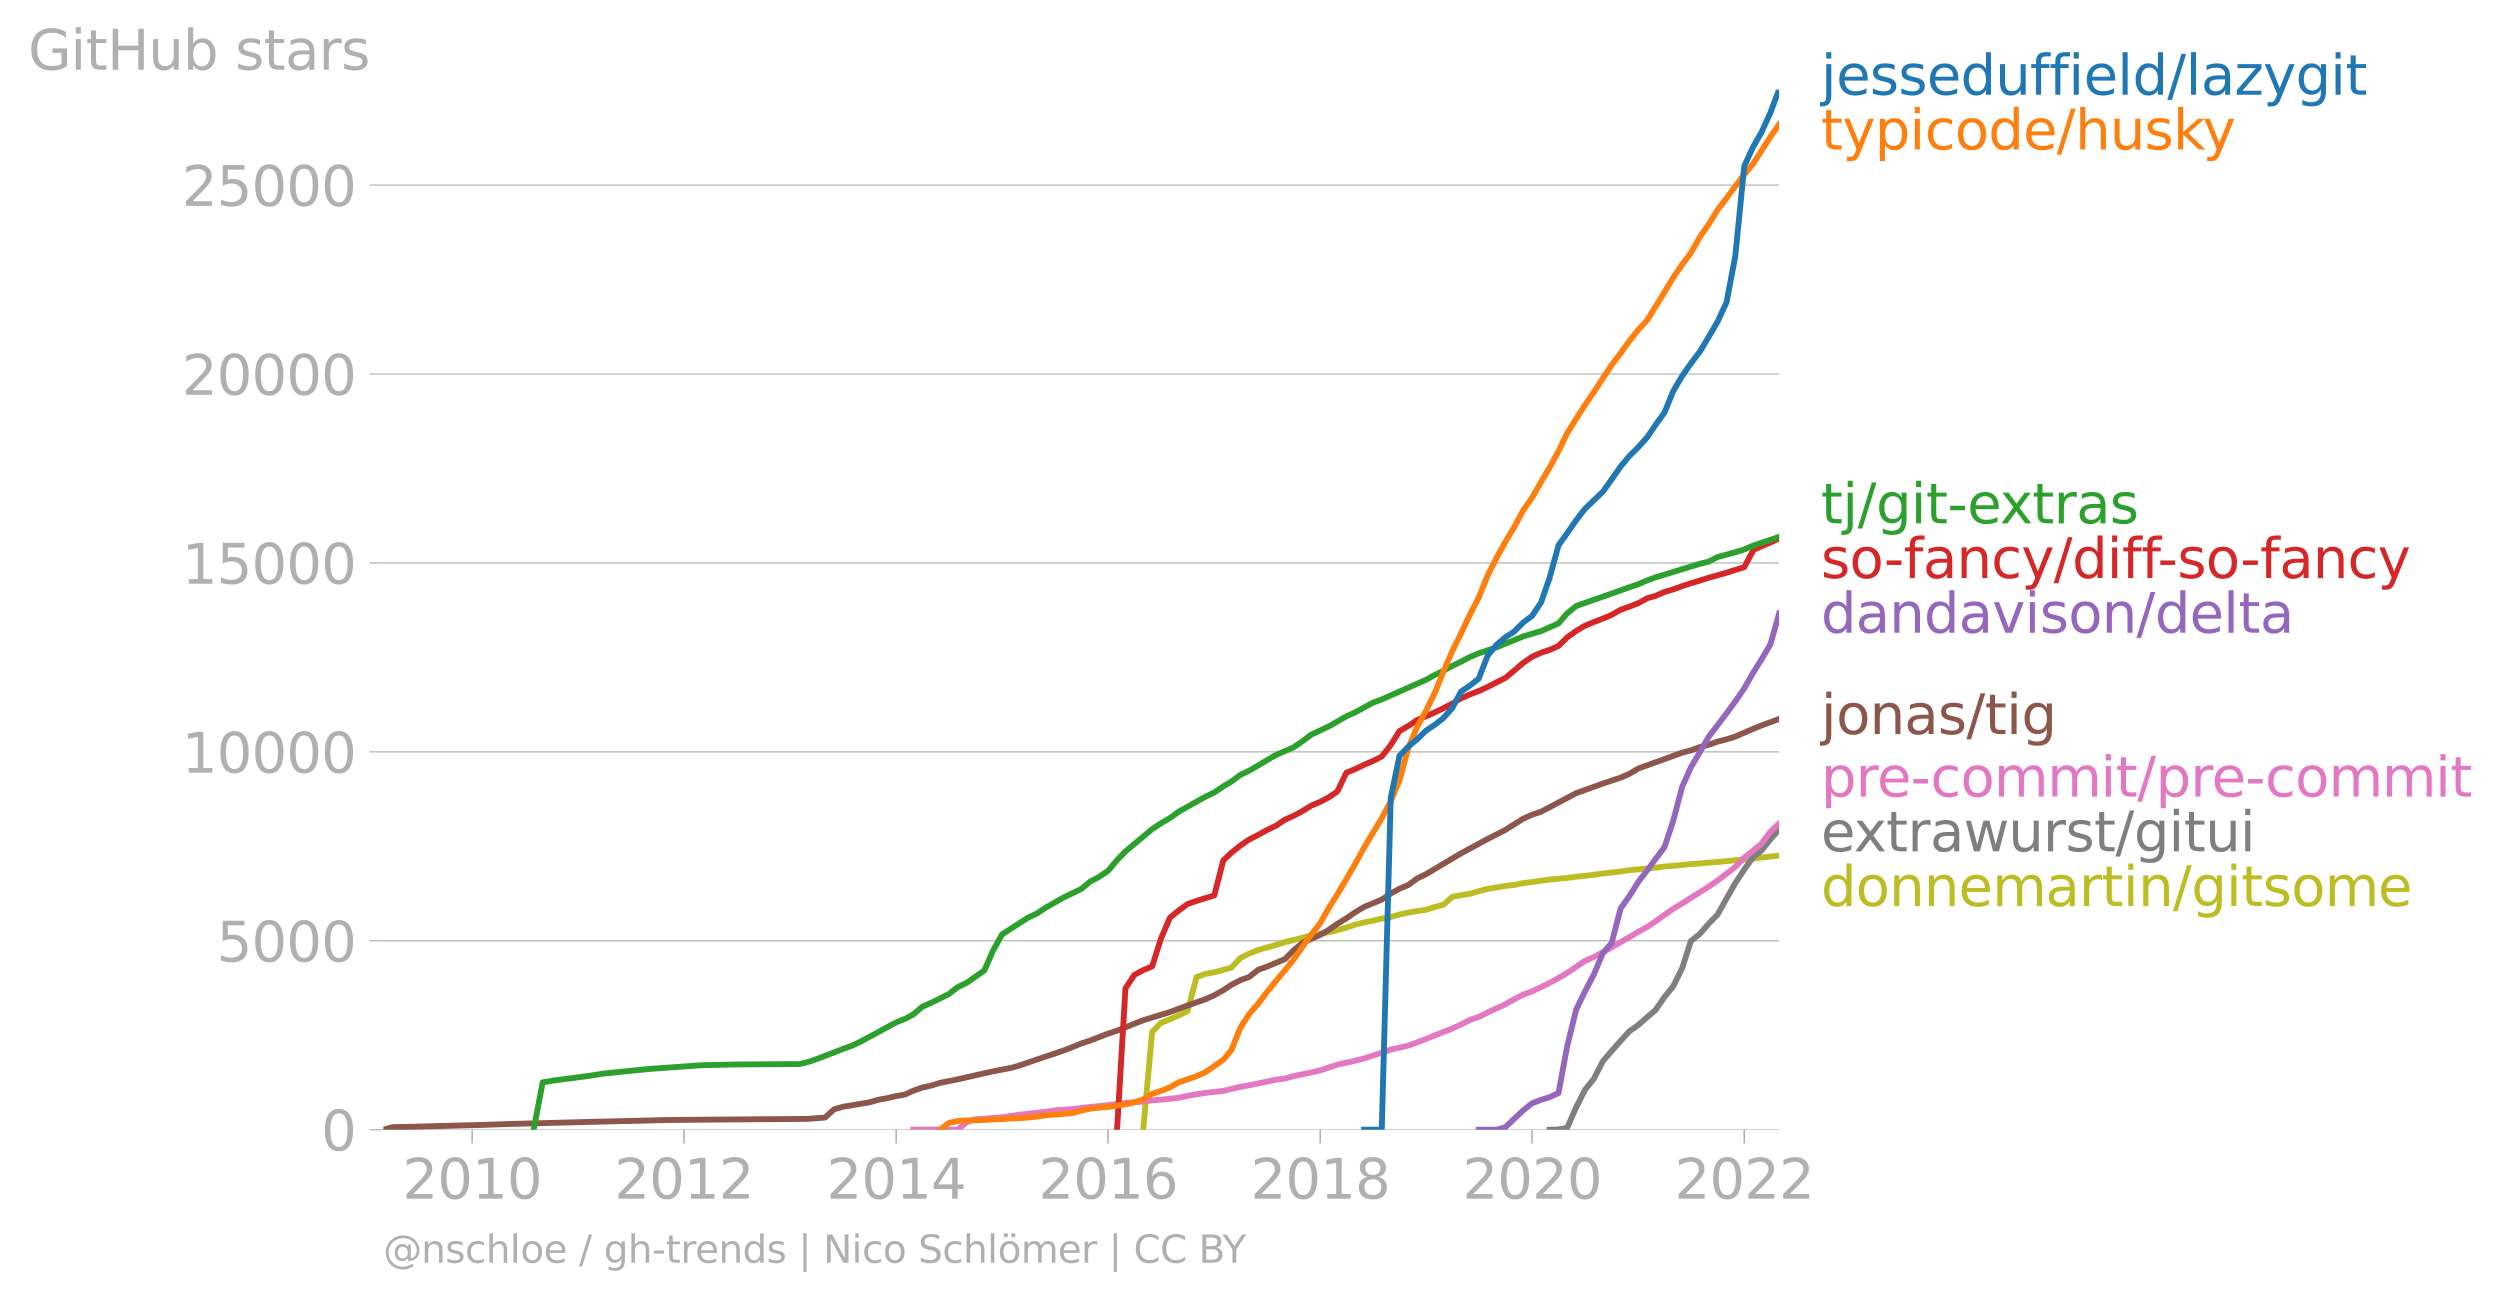 <?xml version="1.0" encoding="utf-8" standalone="no"?>
<!DOCTYPE svg PUBLIC "-//W3C//DTD SVG 1.1//EN"
  "http://www.w3.org/Graphics/SVG/1.1/DTD/svg11.dtd">
<svg xmlns:xlink="http://www.w3.org/1999/xlink" width="639.641pt" height="332.57pt" viewBox="0 0 639.641 332.57" xmlns="http://www.w3.org/2000/svg" version="1.1">
 <defs>
  <style type="text/css">*{stroke-linejoin: round; stroke-linecap: butt}</style>
 </defs>
 <g id="figure_1">
  <g id="patch_1">
   <path d="M 0 332.57 
L 639.641 332.57 
L 639.641 0 
L 0 0 
L 0 332.57 
z
" style="fill: none"/>
  </g>
  <g id="axes_1">
   <g id="patch_2">
    <path d="M 98.073 289.043 
L 455.193 289.043 
L 455.193 22.931 
L 98.073 22.931 
L 98.073 289.043 
z
" style="fill: none"/>
   </g>
   <g id="matplotlib.axis_1">
    <g id="xtick_1">
     <g id="line2d_1">
      <defs>
       <path id="me1da0d1faa" d="M 0 0 
L 0 3.5 
" style="stroke: #b0b0b0; stroke-width: 0.4"/>
      </defs>
      <g>
       <use xlink:href="#me1da0d1faa" x="120.797" y="289.043" style="fill: #b0b0b0; stroke: #b0b0b0; stroke-width: 0.4"/>
      </g>
     </g>
     <g id="text_1">
      <!-- 2010 -->
      <g style="fill: #b0b0b0" transform="translate(102.982 306.681)scale(0.14 -0.14)">
       <defs>
        <path id="DejaVuSans-32" d="M 1228 531 
L 3431 531 
L 3431 0 
L 469 0 
L 469 531 
Q 828 903 1448 1529 
Q 2069 2156 2228 2338 
Q 2531 2678 2651 2914 
Q 2772 3150 2772 3378 
Q 2772 3750 2511 3984 
Q 2250 4219 1831 4219 
Q 1534 4219 1204 4116 
Q 875 4013 500 3803 
L 500 4441 
Q 881 4594 1212 4672 
Q 1544 4750 1819 4750 
Q 2544 4750 2975 4387 
Q 3406 4025 3406 3419 
Q 3406 3131 3298 2873 
Q 3191 2616 2906 2266 
Q 2828 2175 2409 1742 
Q 1991 1309 1228 531 
z
" transform="scale(0.016)"/>
        <path id="DejaVuSans-30" d="M 2034 4250 
Q 1547 4250 1301 3770 
Q 1056 3291 1056 2328 
Q 1056 1369 1301 889 
Q 1547 409 2034 409 
Q 2525 409 2770 889 
Q 3016 1369 3016 2328 
Q 3016 3291 2770 3770 
Q 2525 4250 2034 4250 
z
M 2034 4750 
Q 2819 4750 3233 4129 
Q 3647 3509 3647 2328 
Q 3647 1150 3233 529 
Q 2819 -91 2034 -91 
Q 1250 -91 836 529 
Q 422 1150 422 2328 
Q 422 3509 836 4129 
Q 1250 4750 2034 4750 
z
" transform="scale(0.016)"/>
        <path id="DejaVuSans-31" d="M 794 531 
L 1825 531 
L 1825 4091 
L 703 3866 
L 703 4441 
L 1819 4666 
L 2450 4666 
L 2450 531 
L 3481 531 
L 3481 0 
L 794 0 
L 794 531 
z
" transform="scale(0.016)"/>
       </defs>
       <use xlink:href="#DejaVuSans-32"/>
       <use xlink:href="#DejaVuSans-30" x="63.623"/>
       <use xlink:href="#DejaVuSans-31" x="127.246"/>
       <use xlink:href="#DejaVuSans-30" x="190.869"/>
      </g>
     </g>
    </g>
    <g id="xtick_2">
     <g id="line2d_2">
      <g>
       <use xlink:href="#me1da0d1faa" x="175.007" y="289.043" style="fill: #b0b0b0; stroke: #b0b0b0; stroke-width: 0.4"/>
      </g>
     </g>
     <g id="text_2">
      <!-- 2012 -->
      <g style="fill: #b0b0b0" transform="translate(157.192 306.681)scale(0.14 -0.14)">
       <use xlink:href="#DejaVuSans-32"/>
       <use xlink:href="#DejaVuSans-30" x="63.623"/>
       <use xlink:href="#DejaVuSans-31" x="127.246"/>
       <use xlink:href="#DejaVuSans-32" x="190.869"/>
      </g>
     </g>
    </g>
    <g id="xtick_3">
     <g id="line2d_3">
      <g>
       <use xlink:href="#me1da0d1faa" x="229.292" y="289.043" style="fill: #b0b0b0; stroke: #b0b0b0; stroke-width: 0.4"/>
      </g>
     </g>
     <g id="text_3">
      <!-- 2014 -->
      <g style="fill: #b0b0b0" transform="translate(211.477 306.681)scale(0.14 -0.14)">
       <defs>
        <path id="DejaVuSans-34" d="M 2419 4116 
L 825 1625 
L 2419 1625 
L 2419 4116 
z
M 2253 4666 
L 3047 4666 
L 3047 1625 
L 3713 1625 
L 3713 1100 
L 3047 1100 
L 3047 0 
L 2419 0 
L 2419 1100 
L 313 1100 
L 313 1709 
L 2253 4666 
z
" transform="scale(0.016)"/>
       </defs>
       <use xlink:href="#DejaVuSans-32"/>
       <use xlink:href="#DejaVuSans-30" x="63.623"/>
       <use xlink:href="#DejaVuSans-31" x="127.246"/>
       <use xlink:href="#DejaVuSans-34" x="190.869"/>
      </g>
     </g>
    </g>
    <g id="xtick_4">
     <g id="line2d_4">
      <g>
       <use xlink:href="#me1da0d1faa" x="283.502" y="289.043" style="fill: #b0b0b0; stroke: #b0b0b0; stroke-width: 0.4"/>
      </g>
     </g>
     <g id="text_4">
      <!-- 2016 -->
      <g style="fill: #b0b0b0" transform="translate(265.687 306.681)scale(0.14 -0.14)">
       <defs>
        <path id="DejaVuSans-36" d="M 2113 2584 
Q 1688 2584 1439 2293 
Q 1191 2003 1191 1497 
Q 1191 994 1439 701 
Q 1688 409 2113 409 
Q 2538 409 2786 701 
Q 3034 994 3034 1497 
Q 3034 2003 2786 2293 
Q 2538 2584 2113 2584 
z
M 3366 4563 
L 3366 3988 
Q 3128 4100 2886 4159 
Q 2644 4219 2406 4219 
Q 1781 4219 1451 3797 
Q 1122 3375 1075 2522 
Q 1259 2794 1537 2939 
Q 1816 3084 2150 3084 
Q 2853 3084 3261 2657 
Q 3669 2231 3669 1497 
Q 3669 778 3244 343 
Q 2819 -91 2113 -91 
Q 1303 -91 875 529 
Q 447 1150 447 2328 
Q 447 3434 972 4092 
Q 1497 4750 2381 4750 
Q 2619 4750 2861 4703 
Q 3103 4656 3366 4563 
z
" transform="scale(0.016)"/>
       </defs>
       <use xlink:href="#DejaVuSans-32"/>
       <use xlink:href="#DejaVuSans-30" x="63.623"/>
       <use xlink:href="#DejaVuSans-31" x="127.246"/>
       <use xlink:href="#DejaVuSans-36" x="190.869"/>
      </g>
     </g>
    </g>
    <g id="xtick_5">
     <g id="line2d_5">
      <g>
       <use xlink:href="#me1da0d1faa" x="337.787" y="289.043" style="fill: #b0b0b0; stroke: #b0b0b0; stroke-width: 0.4"/>
      </g>
     </g>
     <g id="text_5">
      <!-- 2018 -->
      <g style="fill: #b0b0b0" transform="translate(319.972 306.681)scale(0.14 -0.14)">
       <defs>
        <path id="DejaVuSans-38" d="M 2034 2216 
Q 1584 2216 1326 1975 
Q 1069 1734 1069 1313 
Q 1069 891 1326 650 
Q 1584 409 2034 409 
Q 2484 409 2743 651 
Q 3003 894 3003 1313 
Q 3003 1734 2745 1975 
Q 2488 2216 2034 2216 
z
M 1403 2484 
Q 997 2584 770 2862 
Q 544 3141 544 3541 
Q 544 4100 942 4425 
Q 1341 4750 2034 4750 
Q 2731 4750 3128 4425 
Q 3525 4100 3525 3541 
Q 3525 3141 3298 2862 
Q 3072 2584 2669 2484 
Q 3125 2378 3379 2068 
Q 3634 1759 3634 1313 
Q 3634 634 3220 271 
Q 2806 -91 2034 -91 
Q 1263 -91 848 271 
Q 434 634 434 1313 
Q 434 1759 690 2068 
Q 947 2378 1403 2484 
z
M 1172 3481 
Q 1172 3119 1398 2916 
Q 1625 2713 2034 2713 
Q 2441 2713 2670 2916 
Q 2900 3119 2900 3481 
Q 2900 3844 2670 4047 
Q 2441 4250 2034 4250 
Q 1625 4250 1398 4047 
Q 1172 3844 1172 3481 
z
" transform="scale(0.016)"/>
       </defs>
       <use xlink:href="#DejaVuSans-32"/>
       <use xlink:href="#DejaVuSans-30" x="63.623"/>
       <use xlink:href="#DejaVuSans-31" x="127.246"/>
       <use xlink:href="#DejaVuSans-38" x="190.869"/>
      </g>
     </g>
    </g>
    <g id="xtick_6">
     <g id="line2d_6">
      <g>
       <use xlink:href="#me1da0d1faa" x="391.997" y="289.043" style="fill: #b0b0b0; stroke: #b0b0b0; stroke-width: 0.4"/>
      </g>
     </g>
     <g id="text_6">
      <!-- 2020 -->
      <g style="fill: #b0b0b0" transform="translate(374.182 306.681)scale(0.14 -0.14)">
       <use xlink:href="#DejaVuSans-32"/>
       <use xlink:href="#DejaVuSans-30" x="63.623"/>
       <use xlink:href="#DejaVuSans-32" x="127.246"/>
       <use xlink:href="#DejaVuSans-30" x="190.869"/>
      </g>
     </g>
    </g>
    <g id="xtick_7">
     <g id="line2d_7">
      <g>
       <use xlink:href="#me1da0d1faa" x="446.282" y="289.043" style="fill: #b0b0b0; stroke: #b0b0b0; stroke-width: 0.4"/>
      </g>
     </g>
     <g id="text_7">
      <!-- 2022 -->
      <g style="fill: #b0b0b0" transform="translate(428.467 306.681)scale(0.14 -0.14)">
       <use xlink:href="#DejaVuSans-32"/>
       <use xlink:href="#DejaVuSans-30" x="63.623"/>
       <use xlink:href="#DejaVuSans-32" x="127.246"/>
       <use xlink:href="#DejaVuSans-32" x="190.869"/>
      </g>
     </g>
    </g>
   </g>
   <g id="matplotlib.axis_2">
    <g id="ytick_1">
     <g id="line2d_8">
      <path d="M 98.073 289.043 
L 455.193 289.043 
" clip-path="url(#pd9c2a93dd4)" style="fill: none; stroke: #b0b0b0; stroke-width: 0.3; stroke-linecap: square"/>
     </g>
     <g id="line2d_9">
      <defs>
       <path id="m08e6dd75e0" d="M 0 0 
L -3.5 0 
" style="stroke: #b0b0b0; stroke-width: 0.3"/>
      </defs>
      <g>
       <use xlink:href="#m08e6dd75e0" x="98.073" y="289.043" style="fill: #b0b0b0; stroke: #b0b0b0; stroke-width: 0.3"/>
      </g>
     </g>
     <g id="text_8">
      <!-- 0 -->
      <g style="fill: #b0b0b0" transform="translate(82.166 294.362)scale(0.14 -0.14)">
       <use xlink:href="#DejaVuSans-30"/>
      </g>
     </g>
    </g>
    <g id="ytick_2">
     <g id="line2d_10">
      <path d="M 98.073 240.707 
L 455.193 240.707 
" clip-path="url(#pd9c2a93dd4)" style="fill: none; stroke: #b0b0b0; stroke-width: 0.3; stroke-linecap: square"/>
     </g>
     <g id="line2d_11">
      <g>
       <use xlink:href="#m08e6dd75e0" x="98.073" y="240.707" style="fill: #b0b0b0; stroke: #b0b0b0; stroke-width: 0.3"/>
      </g>
     </g>
     <g id="text_9">
      <!-- 5000 -->
      <g style="fill: #b0b0b0" transform="translate(55.443 246.026)scale(0.14 -0.14)">
       <defs>
        <path id="DejaVuSans-35" d="M 691 4666 
L 3169 4666 
L 3169 4134 
L 1269 4134 
L 1269 2991 
Q 1406 3038 1543 3061 
Q 1681 3084 1819 3084 
Q 2600 3084 3056 2656 
Q 3513 2228 3513 1497 
Q 3513 744 3044 326 
Q 2575 -91 1722 -91 
Q 1428 -91 1123 -41 
Q 819 9 494 109 
L 494 744 
Q 775 591 1075 516 
Q 1375 441 1709 441 
Q 2250 441 2565 725 
Q 2881 1009 2881 1497 
Q 2881 1984 2565 2268 
Q 2250 2553 1709 2553 
Q 1456 2553 1204 2497 
Q 953 2441 691 2322 
L 691 4666 
z
" transform="scale(0.016)"/>
       </defs>
       <use xlink:href="#DejaVuSans-35"/>
       <use xlink:href="#DejaVuSans-30" x="63.623"/>
       <use xlink:href="#DejaVuSans-30" x="127.246"/>
       <use xlink:href="#DejaVuSans-30" x="190.869"/>
      </g>
     </g>
    </g>
    <g id="ytick_3">
     <g id="line2d_12">
      <path d="M 98.073 192.37 
L 455.193 192.37 
" clip-path="url(#pd9c2a93dd4)" style="fill: none; stroke: #b0b0b0; stroke-width: 0.3; stroke-linecap: square"/>
     </g>
     <g id="line2d_13">
      <g>
       <use xlink:href="#m08e6dd75e0" x="98.073" y="192.37" style="fill: #b0b0b0; stroke: #b0b0b0; stroke-width: 0.3"/>
      </g>
     </g>
     <g id="text_10">
      <!-- 10000 -->
      <g style="fill: #b0b0b0" transform="translate(46.536 197.689)scale(0.14 -0.14)">
       <use xlink:href="#DejaVuSans-31"/>
       <use xlink:href="#DejaVuSans-30" x="63.623"/>
       <use xlink:href="#DejaVuSans-30" x="127.246"/>
       <use xlink:href="#DejaVuSans-30" x="190.869"/>
       <use xlink:href="#DejaVuSans-30" x="254.492"/>
      </g>
     </g>
    </g>
    <g id="ytick_4">
     <g id="line2d_14">
      <path d="M 98.073 144.034 
L 455.193 144.034 
" clip-path="url(#pd9c2a93dd4)" style="fill: none; stroke: #b0b0b0; stroke-width: 0.3; stroke-linecap: square"/>
     </g>
     <g id="line2d_15">
      <g>
       <use xlink:href="#m08e6dd75e0" x="98.073" y="144.034" style="fill: #b0b0b0; stroke: #b0b0b0; stroke-width: 0.3"/>
      </g>
     </g>
     <g id="text_11">
      <!-- 15000 -->
      <g style="fill: #b0b0b0" transform="translate(46.536 149.353)scale(0.14 -0.14)">
       <use xlink:href="#DejaVuSans-31"/>
       <use xlink:href="#DejaVuSans-35" x="63.623"/>
       <use xlink:href="#DejaVuSans-30" x="127.246"/>
       <use xlink:href="#DejaVuSans-30" x="190.869"/>
       <use xlink:href="#DejaVuSans-30" x="254.492"/>
      </g>
     </g>
    </g>
    <g id="ytick_5">
     <g id="line2d_16">
      <path d="M 98.073 95.697 
L 455.193 95.697 
" clip-path="url(#pd9c2a93dd4)" style="fill: none; stroke: #b0b0b0; stroke-width: 0.3; stroke-linecap: square"/>
     </g>
     <g id="line2d_17">
      <g>
       <use xlink:href="#m08e6dd75e0" x="98.073" y="95.697" style="fill: #b0b0b0; stroke: #b0b0b0; stroke-width: 0.3"/>
      </g>
     </g>
     <g id="text_12">
      <!-- 20000 -->
      <g style="fill: #b0b0b0" transform="translate(46.536 101.016)scale(0.14 -0.14)">
       <use xlink:href="#DejaVuSans-32"/>
       <use xlink:href="#DejaVuSans-30" x="63.623"/>
       <use xlink:href="#DejaVuSans-30" x="127.246"/>
       <use xlink:href="#DejaVuSans-30" x="190.869"/>
       <use xlink:href="#DejaVuSans-30" x="254.492"/>
      </g>
     </g>
    </g>
    <g id="ytick_6">
     <g id="line2d_18">
      <path d="M 98.073 47.361 
L 455.193 47.361 
" clip-path="url(#pd9c2a93dd4)" style="fill: none; stroke: #b0b0b0; stroke-width: 0.3; stroke-linecap: square"/>
     </g>
     <g id="line2d_19">
      <g>
       <use xlink:href="#m08e6dd75e0" x="98.073" y="47.361" style="fill: #b0b0b0; stroke: #b0b0b0; stroke-width: 0.3"/>
      </g>
     </g>
     <g id="text_13">
      <!-- 25000 -->
      <g style="fill: #b0b0b0" transform="translate(46.536 52.679)scale(0.14 -0.14)">
       <use xlink:href="#DejaVuSans-32"/>
       <use xlink:href="#DejaVuSans-35" x="63.623"/>
       <use xlink:href="#DejaVuSans-30" x="127.246"/>
       <use xlink:href="#DejaVuSans-30" x="190.869"/>
       <use xlink:href="#DejaVuSans-30" x="254.492"/>
      </g>
     </g>
    </g>
    <g id="text_14">
     <!-- GitHub stars -->
     <g style="fill: #b0b0b0" transform="translate(7.2 17.838)scale(0.14 -0.14)">
      <defs>
       <path id="DejaVuSans-47" d="M 3809 666 
L 3809 1919 
L 2778 1919 
L 2778 2438 
L 4434 2438 
L 4434 434 
Q 4069 175 3628 42 
Q 3188 -91 2688 -91 
Q 1594 -91 976 548 
Q 359 1188 359 2328 
Q 359 3472 976 4111 
Q 1594 4750 2688 4750 
Q 3144 4750 3555 4637 
Q 3966 4525 4313 4306 
L 4313 3634 
Q 3963 3931 3569 4081 
Q 3175 4231 2741 4231 
Q 1884 4231 1454 3753 
Q 1025 3275 1025 2328 
Q 1025 1384 1454 906 
Q 1884 428 2741 428 
Q 3075 428 3337 486 
Q 3600 544 3809 666 
z
" transform="scale(0.016)"/>
       <path id="DejaVuSans-69" d="M 603 3500 
L 1178 3500 
L 1178 0 
L 603 0 
L 603 3500 
z
M 603 4863 
L 1178 4863 
L 1178 4134 
L 603 4134 
L 603 4863 
z
" transform="scale(0.016)"/>
       <path id="DejaVuSans-74" d="M 1172 4494 
L 1172 3500 
L 2356 3500 
L 2356 3053 
L 1172 3053 
L 1172 1153 
Q 1172 725 1289 603 
Q 1406 481 1766 481 
L 2356 481 
L 2356 0 
L 1766 0 
Q 1100 0 847 248 
Q 594 497 594 1153 
L 594 3053 
L 172 3053 
L 172 3500 
L 594 3500 
L 594 4494 
L 1172 4494 
z
" transform="scale(0.016)"/>
       <path id="DejaVuSans-48" d="M 628 4666 
L 1259 4666 
L 1259 2753 
L 3553 2753 
L 3553 4666 
L 4184 4666 
L 4184 0 
L 3553 0 
L 3553 2222 
L 1259 2222 
L 1259 0 
L 628 0 
L 628 4666 
z
" transform="scale(0.016)"/>
       <path id="DejaVuSans-75" d="M 544 1381 
L 544 3500 
L 1119 3500 
L 1119 1403 
Q 1119 906 1312 657 
Q 1506 409 1894 409 
Q 2359 409 2629 706 
Q 2900 1003 2900 1516 
L 2900 3500 
L 3475 3500 
L 3475 0 
L 2900 0 
L 2900 538 
Q 2691 219 2414 64 
Q 2138 -91 1772 -91 
Q 1169 -91 856 284 
Q 544 659 544 1381 
z
M 1991 3584 
L 1991 3584 
z
" transform="scale(0.016)"/>
       <path id="DejaVuSans-62" d="M 3116 1747 
Q 3116 2381 2855 2742 
Q 2594 3103 2138 3103 
Q 1681 3103 1420 2742 
Q 1159 2381 1159 1747 
Q 1159 1113 1420 752 
Q 1681 391 2138 391 
Q 2594 391 2855 752 
Q 3116 1113 3116 1747 
z
M 1159 2969 
Q 1341 3281 1617 3432 
Q 1894 3584 2278 3584 
Q 2916 3584 3314 3078 
Q 3713 2572 3713 1747 
Q 3713 922 3314 415 
Q 2916 -91 2278 -91 
Q 1894 -91 1617 61 
Q 1341 213 1159 525 
L 1159 0 
L 581 0 
L 581 4863 
L 1159 4863 
L 1159 2969 
z
" transform="scale(0.016)"/>
       <path id="DejaVuSans-20" transform="scale(0.016)"/>
       <path id="DejaVuSans-73" d="M 2834 3397 
L 2834 2853 
Q 2591 2978 2328 3040 
Q 2066 3103 1784 3103 
Q 1356 3103 1142 2972 
Q 928 2841 928 2578 
Q 928 2378 1081 2264 
Q 1234 2150 1697 2047 
L 1894 2003 
Q 2506 1872 2764 1633 
Q 3022 1394 3022 966 
Q 3022 478 2636 193 
Q 2250 -91 1575 -91 
Q 1294 -91 989 -36 
Q 684 19 347 128 
L 347 722 
Q 666 556 975 473 
Q 1284 391 1588 391 
Q 1994 391 2212 530 
Q 2431 669 2431 922 
Q 2431 1156 2273 1281 
Q 2116 1406 1581 1522 
L 1381 1569 
Q 847 1681 609 1914 
Q 372 2147 372 2553 
Q 372 3047 722 3315 
Q 1072 3584 1716 3584 
Q 2034 3584 2315 3537 
Q 2597 3491 2834 3397 
z
" transform="scale(0.016)"/>
       <path id="DejaVuSans-61" d="M 2194 1759 
Q 1497 1759 1228 1600 
Q 959 1441 959 1056 
Q 959 750 1161 570 
Q 1363 391 1709 391 
Q 2188 391 2477 730 
Q 2766 1069 2766 1631 
L 2766 1759 
L 2194 1759 
z
M 3341 1997 
L 3341 0 
L 2766 0 
L 2766 531 
Q 2569 213 2275 61 
Q 1981 -91 1556 -91 
Q 1019 -91 701 211 
Q 384 513 384 1019 
Q 384 1609 779 1909 
Q 1175 2209 1959 2209 
L 2766 2209 
L 2766 2266 
Q 2766 2663 2505 2880 
Q 2244 3097 1772 3097 
Q 1472 3097 1187 3025 
Q 903 2953 641 2809 
L 641 3341 
Q 956 3463 1253 3523 
Q 1550 3584 1831 3584 
Q 2591 3584 2966 3190 
Q 3341 2797 3341 1997 
z
" transform="scale(0.016)"/>
       <path id="DejaVuSans-72" d="M 2631 2963 
Q 2534 3019 2420 3045 
Q 2306 3072 2169 3072 
Q 1681 3072 1420 2755 
Q 1159 2438 1159 1844 
L 1159 0 
L 581 0 
L 581 3500 
L 1159 3500 
L 1159 2956 
Q 1341 3275 1631 3429 
Q 1922 3584 2338 3584 
Q 2397 3584 2469 3576 
Q 2541 3569 2628 3553 
L 2631 2963 
z
" transform="scale(0.016)"/>
      </defs>
      <use xlink:href="#DejaVuSans-47"/>
      <use xlink:href="#DejaVuSans-69" x="77.49"/>
      <use xlink:href="#DejaVuSans-74" x="105.273"/>
      <use xlink:href="#DejaVuSans-48" x="144.482"/>
      <use xlink:href="#DejaVuSans-75" x="219.678"/>
      <use xlink:href="#DejaVuSans-62" x="283.057"/>
      <use xlink:href="#DejaVuSans-20" x="346.533"/>
      <use xlink:href="#DejaVuSans-73" x="378.32"/>
      <use xlink:href="#DejaVuSans-74" x="430.42"/>
      <use xlink:href="#DejaVuSans-61" x="469.629"/>
      <use xlink:href="#DejaVuSans-72" x="530.908"/>
      <use xlink:href="#DejaVuSans-73" x="572.021"/>
     </g>
    </g>
   </g>
   <g id="line2d_20">
    <path d="M 292.488 289.043 
L 294.79 264.015 
L 297.018 261.675 
L 299.32 260.786 
L 301.622 259.79 
L 303.85 258.688 
L 306.152 249.968 
L 308.38 249.195 
L 310.682 248.769 
L 312.984 248.151 
L 315.063 247.571 
L 317.365 245.105 
L 319.593 243.994 
L 321.895 243.066 
L 324.123 242.428 
L 326.425 241.78 
L 328.727 241.064 
L 330.955 240.523 
L 333.257 239.933 
L 335.485 239.305 
L 337.787 238.918 
L 340.089 238.503 
L 342.168 237.981 
L 344.47 237.333 
L 346.698 236.598 
L 349 236.018 
L 351.228 235.573 
L 353.53 235.022 
L 355.832 234.616 
L 358.06 233.969 
L 360.362 233.495 
L 362.59 233.118 
L 364.892 232.77 
L 367.194 232.026 
L 369.273 231.503 
L 371.576 229.483 
L 373.803 229.038 
L 376.105 228.681 
L 378.333 228.023 
L 380.635 227.434 
L 382.937 227.057 
L 385.165 226.67 
L 387.467 226.399 
L 389.695 225.945 
L 391.997 225.655 
L 394.299 225.326 
L 396.453 225.046 
L 398.755 224.833 
L 400.983 224.62 
L 403.285 224.311 
L 405.513 224.089 
L 407.815 223.808 
L 410.117 223.489 
L 412.345 223.238 
L 414.647 222.996 
L 416.875 222.639 
L 419.177 222.426 
L 421.479 222.194 
L 423.558 222.01 
L 425.86 221.71 
L 428.088 221.527 
L 430.39 221.304 
L 432.618 221.082 
L 434.92 220.937 
L 437.222 220.715 
L 439.45 220.541 
L 441.752 220.328 
L 443.98 220.115 
L 446.282 219.922 
L 448.584 219.671 
L 450.663 219.4 
L 452.965 219.149 
L 455.193 218.917 
" clip-path="url(#pd9c2a93dd4)" style="fill: none; stroke: #bcbd22; stroke-width: 1.5; stroke-linecap: square"/>
   </g>
   <g id="line2d_21">
    <path d="M 396.453 289.043 
L 398.755 288.995 
L 400.983 288.531 
L 403.285 283.282 
L 405.513 278.864 
L 407.815 275.983 
L 410.117 271.507 
L 412.345 268.906 
L 414.647 266.315 
L 416.875 263.87 
L 419.177 262.246 
L 421.479 260.206 
L 423.558 258.437 
L 425.86 255.101 
L 428.088 252.356 
L 430.39 247.706 
L 432.618 240.794 
L 434.92 238.928 
L 437.222 236.279 
L 439.45 234.007 
L 441.752 229.87 
L 443.98 225.964 
L 446.282 222.455 
L 448.584 219.274 
L 450.663 217.631 
L 452.965 214.75 
L 455.193 212.237 
" clip-path="url(#pd9c2a93dd4)" style="fill: none; stroke: #7f7f7f; stroke-width: 1.5; stroke-linecap: square"/>
   </g>
   <g id="line2d_22">
    <path d="M 233.673 289.043 
L 235.975 289.034 
L 238.203 289.034 
L 240.505 289.034 
L 242.733 289.034 
L 245.035 289.034 
L 247.337 287.1 
L 249.565 286.365 
L 251.867 286.23 
L 254.095 286.056 
L 256.397 285.843 
L 258.699 285.534 
L 260.778 285.205 
L 263.081 284.954 
L 265.308 284.693 
L 267.61 284.461 
L 269.838 284.103 
L 272.14 283.929 
L 274.442 283.765 
L 276.67 283.494 
L 278.972 283.204 
L 281.2 283.03 
L 283.502 282.74 
L 285.804 282.489 
L 287.958 282.199 
L 290.26 282.025 
L 292.488 281.841 
L 294.79 281.522 
L 297.018 281.348 
L 299.32 281.135 
L 301.622 280.874 
L 303.85 280.372 
L 306.152 279.975 
L 308.38 279.637 
L 310.682 279.366 
L 312.984 279.105 
L 315.063 278.603 
L 317.365 278.071 
L 319.593 277.684 
L 321.895 277.211 
L 324.123 276.746 
L 326.425 276.244 
L 328.727 275.963 
L 330.955 275.345 
L 333.257 274.852 
L 335.485 274.417 
L 337.787 273.846 
L 340.089 273.102 
L 342.168 272.396 
L 344.47 271.903 
L 346.698 271.4 
L 349 270.82 
L 351.228 270.086 
L 353.53 269.332 
L 355.832 268.539 
L 358.06 268.046 
L 360.362 267.514 
L 362.59 266.702 
L 364.892 265.803 
L 367.194 264.885 
L 369.273 264.053 
L 371.576 263.164 
L 373.803 262.12 
L 376.105 260.94 
L 378.333 260.196 
L 380.635 259.036 
L 382.937 257.963 
L 385.165 256.948 
L 387.467 255.633 
L 389.695 254.502 
L 391.997 253.642 
L 394.299 252.549 
L 396.453 251.495 
L 398.755 250.229 
L 400.983 248.924 
L 403.285 247.358 
L 405.513 245.859 
L 407.815 244.844 
L 410.117 243.626 
L 412.345 242.379 
L 414.647 241.045 
L 416.875 239.769 
L 419.177 238.396 
L 421.479 237.159 
L 423.558 235.738 
L 425.86 234.085 
L 428.088 232.538 
L 430.39 231.146 
L 432.618 229.725 
L 434.92 228.284 
L 437.222 226.834 
L 439.45 225.287 
L 441.752 223.547 
L 443.98 221.797 
L 446.282 219.4 
L 448.584 217.602 
L 450.663 215.881 
L 452.965 212.778 
L 455.193 210.709 
" clip-path="url(#pd9c2a93dd4)" style="fill: none; stroke: #e377c2; stroke-width: 1.5; stroke-linecap: square"/>
   </g>
   <g id="text_15">
    <!-- jesseduffield/lazygit -->
    <g style="fill: #1f77b4" transform="translate(465.907 24.241)scale(0.14 -0.14)">
     <defs>
      <path id="DejaVuSans-6a" d="M 603 3500 
L 1178 3500 
L 1178 -63 
Q 1178 -731 923 -1031 
Q 669 -1331 103 -1331 
L -116 -1331 
L -116 -844 
L 38 -844 
Q 366 -844 484 -692 
Q 603 -541 603 -63 
L 603 3500 
z
M 603 4863 
L 1178 4863 
L 1178 4134 
L 603 4134 
L 603 4863 
z
" transform="scale(0.016)"/>
      <path id="DejaVuSans-65" d="M 3597 1894 
L 3597 1613 
L 953 1613 
Q 991 1019 1311 708 
Q 1631 397 2203 397 
Q 2534 397 2845 478 
Q 3156 559 3463 722 
L 3463 178 
Q 3153 47 2828 -22 
Q 2503 -91 2169 -91 
Q 1331 -91 842 396 
Q 353 884 353 1716 
Q 353 2575 817 3079 
Q 1281 3584 2069 3584 
Q 2775 3584 3186 3129 
Q 3597 2675 3597 1894 
z
M 3022 2063 
Q 3016 2534 2758 2815 
Q 2500 3097 2075 3097 
Q 1594 3097 1305 2825 
Q 1016 2553 972 2059 
L 3022 2063 
z
" transform="scale(0.016)"/>
      <path id="DejaVuSans-64" d="M 2906 2969 
L 2906 4863 
L 3481 4863 
L 3481 0 
L 2906 0 
L 2906 525 
Q 2725 213 2448 61 
Q 2172 -91 1784 -91 
Q 1150 -91 751 415 
Q 353 922 353 1747 
Q 353 2572 751 3078 
Q 1150 3584 1784 3584 
Q 2172 3584 2448 3432 
Q 2725 3281 2906 2969 
z
M 947 1747 
Q 947 1113 1208 752 
Q 1469 391 1925 391 
Q 2381 391 2643 752 
Q 2906 1113 2906 1747 
Q 2906 2381 2643 2742 
Q 2381 3103 1925 3103 
Q 1469 3103 1208 2742 
Q 947 2381 947 1747 
z
" transform="scale(0.016)"/>
      <path id="DejaVuSans-66" d="M 2375 4863 
L 2375 4384 
L 1825 4384 
Q 1516 4384 1395 4259 
Q 1275 4134 1275 3809 
L 1275 3500 
L 2222 3500 
L 2222 3053 
L 1275 3053 
L 1275 0 
L 697 0 
L 697 3053 
L 147 3053 
L 147 3500 
L 697 3500 
L 697 3744 
Q 697 4328 969 4595 
Q 1241 4863 1831 4863 
L 2375 4863 
z
" transform="scale(0.016)"/>
      <path id="DejaVuSans-6c" d="M 603 4863 
L 1178 4863 
L 1178 0 
L 603 0 
L 603 4863 
z
" transform="scale(0.016)"/>
      <path id="DejaVuSans-2f" d="M 1625 4666 
L 2156 4666 
L 531 -594 
L 0 -594 
L 1625 4666 
z
" transform="scale(0.016)"/>
      <path id="DejaVuSans-7a" d="M 353 3500 
L 3084 3500 
L 3084 2975 
L 922 459 
L 3084 459 
L 3084 0 
L 275 0 
L 275 525 
L 2438 3041 
L 353 3041 
L 353 3500 
z
" transform="scale(0.016)"/>
      <path id="DejaVuSans-79" d="M 2059 -325 
Q 1816 -950 1584 -1140 
Q 1353 -1331 966 -1331 
L 506 -1331 
L 506 -850 
L 844 -850 
Q 1081 -850 1212 -737 
Q 1344 -625 1503 -206 
L 1606 56 
L 191 3500 
L 800 3500 
L 1894 763 
L 2988 3500 
L 3597 3500 
L 2059 -325 
z
" transform="scale(0.016)"/>
      <path id="DejaVuSans-67" d="M 2906 1791 
Q 2906 2416 2648 2759 
Q 2391 3103 1925 3103 
Q 1463 3103 1205 2759 
Q 947 2416 947 1791 
Q 947 1169 1205 825 
Q 1463 481 1925 481 
Q 2391 481 2648 825 
Q 2906 1169 2906 1791 
z
M 3481 434 
Q 3481 -459 3084 -895 
Q 2688 -1331 1869 -1331 
Q 1566 -1331 1297 -1286 
Q 1028 -1241 775 -1147 
L 775 -588 
Q 1028 -725 1275 -790 
Q 1522 -856 1778 -856 
Q 2344 -856 2625 -561 
Q 2906 -266 2906 331 
L 2906 616 
Q 2728 306 2450 153 
Q 2172 0 1784 0 
Q 1141 0 747 490 
Q 353 981 353 1791 
Q 353 2603 747 3093 
Q 1141 3584 1784 3584 
Q 2172 3584 2450 3431 
Q 2728 3278 2906 2969 
L 2906 3500 
L 3481 3500 
L 3481 434 
z
" transform="scale(0.016)"/>
     </defs>
     <use xlink:href="#DejaVuSans-6a"/>
     <use xlink:href="#DejaVuSans-65" x="27.783"/>
     <use xlink:href="#DejaVuSans-73" x="89.307"/>
     <use xlink:href="#DejaVuSans-73" x="141.406"/>
     <use xlink:href="#DejaVuSans-65" x="193.506"/>
     <use xlink:href="#DejaVuSans-64" x="255.029"/>
     <use xlink:href="#DejaVuSans-75" x="318.506"/>
     <use xlink:href="#DejaVuSans-66" x="381.885"/>
     <use xlink:href="#DejaVuSans-66" x="417.09"/>
     <use xlink:href="#DejaVuSans-69" x="452.295"/>
     <use xlink:href="#DejaVuSans-65" x="480.078"/>
     <use xlink:href="#DejaVuSans-6c" x="541.602"/>
     <use xlink:href="#DejaVuSans-64" x="569.385"/>
     <use xlink:href="#DejaVuSans-2f" x="632.861"/>
     <use xlink:href="#DejaVuSans-6c" x="666.553"/>
     <use xlink:href="#DejaVuSans-61" x="694.336"/>
     <use xlink:href="#DejaVuSans-7a" x="755.615"/>
     <use xlink:href="#DejaVuSans-79" x="808.105"/>
     <use xlink:href="#DejaVuSans-67" x="867.285"/>
     <use xlink:href="#DejaVuSans-69" x="930.762"/>
     <use xlink:href="#DejaVuSans-74" x="958.545"/>
    </g>
   </g>
   <g id="text_16">
    <!-- typicode/husky -->
    <g style="fill: #ff7f0e" transform="translate(465.907 38.241)scale(0.14 -0.14)">
     <defs>
      <path id="DejaVuSans-70" d="M 1159 525 
L 1159 -1331 
L 581 -1331 
L 581 3500 
L 1159 3500 
L 1159 2969 
Q 1341 3281 1617 3432 
Q 1894 3584 2278 3584 
Q 2916 3584 3314 3078 
Q 3713 2572 3713 1747 
Q 3713 922 3314 415 
Q 2916 -91 2278 -91 
Q 1894 -91 1617 61 
Q 1341 213 1159 525 
z
M 3116 1747 
Q 3116 2381 2855 2742 
Q 2594 3103 2138 3103 
Q 1681 3103 1420 2742 
Q 1159 2381 1159 1747 
Q 1159 1113 1420 752 
Q 1681 391 2138 391 
Q 2594 391 2855 752 
Q 3116 1113 3116 1747 
z
" transform="scale(0.016)"/>
      <path id="DejaVuSans-63" d="M 3122 3366 
L 3122 2828 
Q 2878 2963 2633 3030 
Q 2388 3097 2138 3097 
Q 1578 3097 1268 2742 
Q 959 2388 959 1747 
Q 959 1106 1268 751 
Q 1578 397 2138 397 
Q 2388 397 2633 464 
Q 2878 531 3122 666 
L 3122 134 
Q 2881 22 2623 -34 
Q 2366 -91 2075 -91 
Q 1284 -91 818 406 
Q 353 903 353 1747 
Q 353 2603 823 3093 
Q 1294 3584 2113 3584 
Q 2378 3584 2631 3529 
Q 2884 3475 3122 3366 
z
" transform="scale(0.016)"/>
      <path id="DejaVuSans-6f" d="M 1959 3097 
Q 1497 3097 1228 2736 
Q 959 2375 959 1747 
Q 959 1119 1226 758 
Q 1494 397 1959 397 
Q 2419 397 2687 759 
Q 2956 1122 2956 1747 
Q 2956 2369 2687 2733 
Q 2419 3097 1959 3097 
z
M 1959 3584 
Q 2709 3584 3137 3096 
Q 3566 2609 3566 1747 
Q 3566 888 3137 398 
Q 2709 -91 1959 -91 
Q 1206 -91 779 398 
Q 353 888 353 1747 
Q 353 2609 779 3096 
Q 1206 3584 1959 3584 
z
" transform="scale(0.016)"/>
      <path id="DejaVuSans-68" d="M 3513 2113 
L 3513 0 
L 2938 0 
L 2938 2094 
Q 2938 2591 2744 2837 
Q 2550 3084 2163 3084 
Q 1697 3084 1428 2787 
Q 1159 2491 1159 1978 
L 1159 0 
L 581 0 
L 581 4863 
L 1159 4863 
L 1159 2956 
Q 1366 3272 1645 3428 
Q 1925 3584 2291 3584 
Q 2894 3584 3203 3211 
Q 3513 2838 3513 2113 
z
" transform="scale(0.016)"/>
      <path id="DejaVuSans-6b" d="M 581 4863 
L 1159 4863 
L 1159 1991 
L 2875 3500 
L 3609 3500 
L 1753 1863 
L 3688 0 
L 2938 0 
L 1159 1709 
L 1159 0 
L 581 0 
L 581 4863 
z
" transform="scale(0.016)"/>
     </defs>
     <use xlink:href="#DejaVuSans-74"/>
     <use xlink:href="#DejaVuSans-79" x="39.209"/>
     <use xlink:href="#DejaVuSans-70" x="98.389"/>
     <use xlink:href="#DejaVuSans-69" x="161.865"/>
     <use xlink:href="#DejaVuSans-63" x="189.648"/>
     <use xlink:href="#DejaVuSans-6f" x="244.629"/>
     <use xlink:href="#DejaVuSans-64" x="305.811"/>
     <use xlink:href="#DejaVuSans-65" x="369.287"/>
     <use xlink:href="#DejaVuSans-2f" x="430.811"/>
     <use xlink:href="#DejaVuSans-68" x="464.502"/>
     <use xlink:href="#DejaVuSans-75" x="527.881"/>
     <use xlink:href="#DejaVuSans-73" x="591.26"/>
     <use xlink:href="#DejaVuSans-6b" x="643.359"/>
     <use xlink:href="#DejaVuSans-79" x="697.645"/>
    </g>
   </g>
   <g id="text_17">
    <!-- tj/git-extras -->
    <g style="fill: #2ca02c" transform="translate(465.907 133.897)scale(0.14 -0.14)">
     <defs>
      <path id="DejaVuSans-2d" d="M 313 2009 
L 1997 2009 
L 1997 1497 
L 313 1497 
L 313 2009 
z
" transform="scale(0.016)"/>
      <path id="DejaVuSans-78" d="M 3513 3500 
L 2247 1797 
L 3578 0 
L 2900 0 
L 1881 1375 
L 863 0 
L 184 0 
L 1544 1831 
L 300 3500 
L 978 3500 
L 1906 2253 
L 2834 3500 
L 3513 3500 
z
" transform="scale(0.016)"/>
     </defs>
     <use xlink:href="#DejaVuSans-74"/>
     <use xlink:href="#DejaVuSans-6a" x="39.209"/>
     <use xlink:href="#DejaVuSans-2f" x="66.992"/>
     <use xlink:href="#DejaVuSans-67" x="100.684"/>
     <use xlink:href="#DejaVuSans-69" x="164.16"/>
     <use xlink:href="#DejaVuSans-74" x="191.943"/>
     <use xlink:href="#DejaVuSans-2d" x="231.152"/>
     <use xlink:href="#DejaVuSans-65" x="267.236"/>
     <use xlink:href="#DejaVuSans-78" x="327.01"/>
     <use xlink:href="#DejaVuSans-74" x="386.189"/>
     <use xlink:href="#DejaVuSans-72" x="425.398"/>
     <use xlink:href="#DejaVuSans-61" x="466.512"/>
     <use xlink:href="#DejaVuSans-73" x="527.791"/>
    </g>
   </g>
   <g id="text_18">
    <!-- so-fancy/diff-so-fancy -->
    <g style="fill: #d62728" transform="translate(465.907 147.897)scale(0.14 -0.14)">
     <defs>
      <path id="DejaVuSans-6e" d="M 3513 2113 
L 3513 0 
L 2938 0 
L 2938 2094 
Q 2938 2591 2744 2837 
Q 2550 3084 2163 3084 
Q 1697 3084 1428 2787 
Q 1159 2491 1159 1978 
L 1159 0 
L 581 0 
L 581 3500 
L 1159 3500 
L 1159 2956 
Q 1366 3272 1645 3428 
Q 1925 3584 2291 3584 
Q 2894 3584 3203 3211 
Q 3513 2838 3513 2113 
z
" transform="scale(0.016)"/>
     </defs>
     <use xlink:href="#DejaVuSans-73"/>
     <use xlink:href="#DejaVuSans-6f" x="52.1"/>
     <use xlink:href="#DejaVuSans-2d" x="115.156"/>
     <use xlink:href="#DejaVuSans-66" x="151.24"/>
     <use xlink:href="#DejaVuSans-61" x="186.445"/>
     <use xlink:href="#DejaVuSans-6e" x="247.725"/>
     <use xlink:href="#DejaVuSans-63" x="311.104"/>
     <use xlink:href="#DejaVuSans-79" x="366.084"/>
     <use xlink:href="#DejaVuSans-2f" x="425.264"/>
     <use xlink:href="#DejaVuSans-64" x="458.955"/>
     <use xlink:href="#DejaVuSans-69" x="522.432"/>
     <use xlink:href="#DejaVuSans-66" x="550.215"/>
     <use xlink:href="#DejaVuSans-66" x="585.42"/>
     <use xlink:href="#DejaVuSans-2d" x="615.125"/>
     <use xlink:href="#DejaVuSans-73" x="651.209"/>
     <use xlink:href="#DejaVuSans-6f" x="703.309"/>
     <use xlink:href="#DejaVuSans-2d" x="766.365"/>
     <use xlink:href="#DejaVuSans-66" x="802.449"/>
     <use xlink:href="#DejaVuSans-61" x="837.654"/>
     <use xlink:href="#DejaVuSans-6e" x="898.934"/>
     <use xlink:href="#DejaVuSans-63" x="962.312"/>
     <use xlink:href="#DejaVuSans-79" x="1017.293"/>
    </g>
   </g>
   <g id="text_19">
    <!-- dandavison/delta -->
    <g style="fill: #9467bd" transform="translate(465.907 161.897)scale(0.14 -0.14)">
     <defs>
      <path id="DejaVuSans-76" d="M 191 3500 
L 800 3500 
L 1894 563 
L 2988 3500 
L 3597 3500 
L 2284 0 
L 1503 0 
L 191 3500 
z
" transform="scale(0.016)"/>
     </defs>
     <use xlink:href="#DejaVuSans-64"/>
     <use xlink:href="#DejaVuSans-61" x="63.477"/>
     <use xlink:href="#DejaVuSans-6e" x="124.756"/>
     <use xlink:href="#DejaVuSans-64" x="188.135"/>
     <use xlink:href="#DejaVuSans-61" x="251.611"/>
     <use xlink:href="#DejaVuSans-76" x="312.891"/>
     <use xlink:href="#DejaVuSans-69" x="372.07"/>
     <use xlink:href="#DejaVuSans-73" x="399.854"/>
     <use xlink:href="#DejaVuSans-6f" x="451.953"/>
     <use xlink:href="#DejaVuSans-6e" x="513.135"/>
     <use xlink:href="#DejaVuSans-2f" x="576.514"/>
     <use xlink:href="#DejaVuSans-64" x="610.205"/>
     <use xlink:href="#DejaVuSans-65" x="673.682"/>
     <use xlink:href="#DejaVuSans-6c" x="735.205"/>
     <use xlink:href="#DejaVuSans-74" x="762.988"/>
     <use xlink:href="#DejaVuSans-61" x="802.197"/>
    </g>
   </g>
   <g id="text_20">
    <!-- jonas/tig -->
    <g style="fill: #8c564b" transform="translate(465.907 187.823)scale(0.14 -0.14)">
     <use xlink:href="#DejaVuSans-6a"/>
     <use xlink:href="#DejaVuSans-6f" x="27.783"/>
     <use xlink:href="#DejaVuSans-6e" x="88.965"/>
     <use xlink:href="#DejaVuSans-61" x="152.344"/>
     <use xlink:href="#DejaVuSans-73" x="213.623"/>
     <use xlink:href="#DejaVuSans-2f" x="265.723"/>
     <use xlink:href="#DejaVuSans-74" x="299.414"/>
     <use xlink:href="#DejaVuSans-69" x="338.623"/>
     <use xlink:href="#DejaVuSans-67" x="366.406"/>
    </g>
   </g>
   <g id="text_21">
    <!-- pre-commit/pre-commit -->
    <g style="fill: #e377c2" transform="translate(465.907 203.817)scale(0.14 -0.14)">
     <defs>
      <path id="DejaVuSans-6d" d="M 3328 2828 
Q 3544 3216 3844 3400 
Q 4144 3584 4550 3584 
Q 5097 3584 5394 3201 
Q 5691 2819 5691 2113 
L 5691 0 
L 5113 0 
L 5113 2094 
Q 5113 2597 4934 2840 
Q 4756 3084 4391 3084 
Q 3944 3084 3684 2787 
Q 3425 2491 3425 1978 
L 3425 0 
L 2847 0 
L 2847 2094 
Q 2847 2600 2669 2842 
Q 2491 3084 2119 3084 
Q 1678 3084 1418 2786 
Q 1159 2488 1159 1978 
L 1159 0 
L 581 0 
L 581 3500 
L 1159 3500 
L 1159 2956 
Q 1356 3278 1631 3431 
Q 1906 3584 2284 3584 
Q 2666 3584 2933 3390 
Q 3200 3197 3328 2828 
z
" transform="scale(0.016)"/>
     </defs>
     <use xlink:href="#DejaVuSans-70"/>
     <use xlink:href="#DejaVuSans-72" x="63.477"/>
     <use xlink:href="#DejaVuSans-65" x="102.34"/>
     <use xlink:href="#DejaVuSans-2d" x="163.863"/>
     <use xlink:href="#DejaVuSans-63" x="199.947"/>
     <use xlink:href="#DejaVuSans-6f" x="254.928"/>
     <use xlink:href="#DejaVuSans-6d" x="316.109"/>
     <use xlink:href="#DejaVuSans-6d" x="413.521"/>
     <use xlink:href="#DejaVuSans-69" x="510.934"/>
     <use xlink:href="#DejaVuSans-74" x="538.717"/>
     <use xlink:href="#DejaVuSans-2f" x="577.926"/>
     <use xlink:href="#DejaVuSans-70" x="611.617"/>
     <use xlink:href="#DejaVuSans-72" x="675.094"/>
     <use xlink:href="#DejaVuSans-65" x="713.957"/>
     <use xlink:href="#DejaVuSans-2d" x="775.48"/>
     <use xlink:href="#DejaVuSans-63" x="811.564"/>
     <use xlink:href="#DejaVuSans-6f" x="866.545"/>
     <use xlink:href="#DejaVuSans-6d" x="927.727"/>
     <use xlink:href="#DejaVuSans-6d" x="1025.139"/>
     <use xlink:href="#DejaVuSans-69" x="1122.551"/>
     <use xlink:href="#DejaVuSans-74" x="1150.334"/>
    </g>
   </g>
   <g id="text_22">
    <!-- extrawurst/gitui -->
    <g style="fill: #7f7f7f" transform="translate(465.907 217.817)scale(0.14 -0.14)">
     <defs>
      <path id="DejaVuSans-77" d="M 269 3500 
L 844 3500 
L 1563 769 
L 2278 3500 
L 2956 3500 
L 3675 769 
L 4391 3500 
L 4966 3500 
L 4050 0 
L 3372 0 
L 2619 2869 
L 1863 0 
L 1184 0 
L 269 3500 
z
" transform="scale(0.016)"/>
     </defs>
     <use xlink:href="#DejaVuSans-65"/>
     <use xlink:href="#DejaVuSans-78" x="59.773"/>
     <use xlink:href="#DejaVuSans-74" x="118.953"/>
     <use xlink:href="#DejaVuSans-72" x="158.162"/>
     <use xlink:href="#DejaVuSans-61" x="199.275"/>
     <use xlink:href="#DejaVuSans-77" x="260.555"/>
     <use xlink:href="#DejaVuSans-75" x="342.342"/>
     <use xlink:href="#DejaVuSans-72" x="405.721"/>
     <use xlink:href="#DejaVuSans-73" x="446.834"/>
     <use xlink:href="#DejaVuSans-74" x="498.934"/>
     <use xlink:href="#DejaVuSans-2f" x="538.143"/>
     <use xlink:href="#DejaVuSans-67" x="571.834"/>
     <use xlink:href="#DejaVuSans-69" x="635.311"/>
     <use xlink:href="#DejaVuSans-74" x="663.094"/>
     <use xlink:href="#DejaVuSans-75" x="702.303"/>
     <use xlink:href="#DejaVuSans-69" x="765.682"/>
    </g>
   </g>
   <g id="text_23">
    <!-- donnemartin/gitsome -->
    <g style="fill: #bcbd22" transform="translate(465.907 231.817)scale(0.14 -0.14)">
     <use xlink:href="#DejaVuSans-64"/>
     <use xlink:href="#DejaVuSans-6f" x="63.477"/>
     <use xlink:href="#DejaVuSans-6e" x="124.658"/>
     <use xlink:href="#DejaVuSans-6e" x="188.037"/>
     <use xlink:href="#DejaVuSans-65" x="251.416"/>
     <use xlink:href="#DejaVuSans-6d" x="312.939"/>
     <use xlink:href="#DejaVuSans-61" x="410.352"/>
     <use xlink:href="#DejaVuSans-72" x="471.631"/>
     <use xlink:href="#DejaVuSans-74" x="512.744"/>
     <use xlink:href="#DejaVuSans-69" x="551.953"/>
     <use xlink:href="#DejaVuSans-6e" x="579.736"/>
     <use xlink:href="#DejaVuSans-2f" x="643.115"/>
     <use xlink:href="#DejaVuSans-67" x="676.807"/>
     <use xlink:href="#DejaVuSans-69" x="740.283"/>
     <use xlink:href="#DejaVuSans-74" x="768.066"/>
     <use xlink:href="#DejaVuSans-73" x="807.275"/>
     <use xlink:href="#DejaVuSans-6f" x="859.375"/>
     <use xlink:href="#DejaVuSans-6d" x="920.557"/>
     <use xlink:href="#DejaVuSans-65" x="1017.969"/>
    </g>
   </g>
   <g id="text_24">
    <!-- @nschloe / gh-trends | Nico Schlömer | CC BY -->
    <g style="fill: #b0b0b0" transform="translate(98.073 323.08)scale(0.097 -0.097)">
     <defs>
      <path id="DejaVuSans-40" d="M 2381 1678 
Q 2381 1231 2603 976 
Q 2825 722 3213 722 
Q 3597 722 3817 978 
Q 4038 1234 4038 1678 
Q 4038 2116 3813 2373 
Q 3588 2631 3206 2631 
Q 2828 2631 2604 2375 
Q 2381 2119 2381 1678 
z
M 4084 744 
Q 3897 503 3655 389 
Q 3413 275 3091 275 
Q 2553 275 2217 664 
Q 1881 1053 1881 1678 
Q 1881 2303 2218 2693 
Q 2556 3084 3091 3084 
Q 3413 3084 3656 2967 
Q 3900 2850 4084 2613 
L 4084 3022 
L 4531 3022 
L 4531 722 
Q 4988 791 5245 1139 
Q 5503 1488 5503 2041 
Q 5503 2375 5404 2669 
Q 5306 2963 5106 3213 
Q 4781 3622 4314 3839 
Q 3847 4056 3297 4056 
Q 2913 4056 2559 3954 
Q 2206 3853 1906 3653 
Q 1416 3334 1139 2817 
Q 863 2300 863 1697 
Q 863 1200 1042 765 
Q 1222 331 1563 0 
Q 1891 -325 2322 -495 
Q 2753 -666 3244 -666 
Q 3647 -666 4036 -530 
Q 4425 -394 4750 -141 
L 5031 -488 
Q 4641 -791 4180 -952 
Q 3719 -1113 3244 -1113 
Q 2666 -1113 2153 -908 
Q 1641 -703 1241 -313 
Q 841 78 631 592 
Q 422 1106 422 1697 
Q 422 2266 634 2781 
Q 847 3297 1241 3688 
Q 1644 4084 2172 4295 
Q 2700 4506 3291 4506 
Q 3953 4506 4520 4234 
Q 5088 3963 5472 3463 
Q 5706 3156 5829 2797 
Q 5953 2438 5953 2053 
Q 5953 1231 5456 756 
Q 4959 281 4084 263 
L 4084 744 
z
" transform="scale(0.016)"/>
      <path id="DejaVuSans-7c" d="M 1344 4891 
L 1344 -1509 
L 813 -1509 
L 813 4891 
L 1344 4891 
z
" transform="scale(0.016)"/>
      <path id="DejaVuSans-4e" d="M 628 4666 
L 1478 4666 
L 3547 763 
L 3547 4666 
L 4159 4666 
L 4159 0 
L 3309 0 
L 1241 3903 
L 1241 0 
L 628 0 
L 628 4666 
z
" transform="scale(0.016)"/>
      <path id="DejaVuSans-53" d="M 3425 4513 
L 3425 3897 
Q 3066 4069 2747 4153 
Q 2428 4238 2131 4238 
Q 1616 4238 1336 4038 
Q 1056 3838 1056 3469 
Q 1056 3159 1242 3001 
Q 1428 2844 1947 2747 
L 2328 2669 
Q 3034 2534 3370 2195 
Q 3706 1856 3706 1288 
Q 3706 609 3251 259 
Q 2797 -91 1919 -91 
Q 1588 -91 1214 -16 
Q 841 59 441 206 
L 441 856 
Q 825 641 1194 531 
Q 1563 422 1919 422 
Q 2459 422 2753 634 
Q 3047 847 3047 1241 
Q 3047 1584 2836 1778 
Q 2625 1972 2144 2069 
L 1759 2144 
Q 1053 2284 737 2584 
Q 422 2884 422 3419 
Q 422 4038 858 4394 
Q 1294 4750 2059 4750 
Q 2388 4750 2728 4690 
Q 3069 4631 3425 4513 
z
" transform="scale(0.016)"/>
      <path id="DejaVuSans-f6" d="M 1959 3097 
Q 1497 3097 1228 2736 
Q 959 2375 959 1747 
Q 959 1119 1226 758 
Q 1494 397 1959 397 
Q 2419 397 2687 759 
Q 2956 1122 2956 1747 
Q 2956 2369 2687 2733 
Q 2419 3097 1959 3097 
z
M 1959 3584 
Q 2709 3584 3137 3096 
Q 3566 2609 3566 1747 
Q 3566 888 3137 398 
Q 2709 -91 1959 -91 
Q 1206 -91 779 398 
Q 353 888 353 1747 
Q 353 2609 779 3096 
Q 1206 3584 1959 3584 
z
M 2254 4850 
L 2888 4850 
L 2888 4219 
L 2254 4219 
L 2254 4850 
z
M 1032 4850 
L 1666 4850 
L 1666 4219 
L 1032 4219 
L 1032 4850 
z
" transform="scale(0.016)"/>
      <path id="DejaVuSans-43" d="M 4122 4306 
L 4122 3641 
Q 3803 3938 3442 4084 
Q 3081 4231 2675 4231 
Q 1875 4231 1450 3742 
Q 1025 3253 1025 2328 
Q 1025 1406 1450 917 
Q 1875 428 2675 428 
Q 3081 428 3442 575 
Q 3803 722 4122 1019 
L 4122 359 
Q 3791 134 3420 21 
Q 3050 -91 2638 -91 
Q 1578 -91 968 557 
Q 359 1206 359 2328 
Q 359 3453 968 4101 
Q 1578 4750 2638 4750 
Q 3056 4750 3426 4639 
Q 3797 4528 4122 4306 
z
" transform="scale(0.016)"/>
      <path id="DejaVuSans-42" d="M 1259 2228 
L 1259 519 
L 2272 519 
Q 2781 519 3026 730 
Q 3272 941 3272 1375 
Q 3272 1813 3026 2020 
Q 2781 2228 2272 2228 
L 1259 2228 
z
M 1259 4147 
L 1259 2741 
L 2194 2741 
Q 2656 2741 2882 2914 
Q 3109 3088 3109 3444 
Q 3109 3797 2882 3972 
Q 2656 4147 2194 4147 
L 1259 4147 
z
M 628 4666 
L 2241 4666 
Q 2963 4666 3353 4366 
Q 3744 4066 3744 3513 
Q 3744 3084 3544 2831 
Q 3344 2578 2956 2516 
Q 3422 2416 3680 2098 
Q 3938 1781 3938 1306 
Q 3938 681 3513 340 
Q 3088 0 2303 0 
L 628 0 
L 628 4666 
z
" transform="scale(0.016)"/>
      <path id="DejaVuSans-59" d="M -13 4666 
L 666 4666 
L 1959 2747 
L 3244 4666 
L 3922 4666 
L 2272 2222 
L 2272 0 
L 1638 0 
L 1638 2222 
L -13 4666 
z
" transform="scale(0.016)"/>
     </defs>
     <use xlink:href="#DejaVuSans-40"/>
     <use xlink:href="#DejaVuSans-6e" x="100"/>
     <use xlink:href="#DejaVuSans-73" x="163.379"/>
     <use xlink:href="#DejaVuSans-63" x="215.479"/>
     <use xlink:href="#DejaVuSans-68" x="270.459"/>
     <use xlink:href="#DejaVuSans-6c" x="333.838"/>
     <use xlink:href="#DejaVuSans-6f" x="361.621"/>
     <use xlink:href="#DejaVuSans-65" x="422.803"/>
     <use xlink:href="#DejaVuSans-20" x="484.326"/>
     <use xlink:href="#DejaVuSans-2f" x="516.113"/>
     <use xlink:href="#DejaVuSans-20" x="549.805"/>
     <use xlink:href="#DejaVuSans-67" x="581.592"/>
     <use xlink:href="#DejaVuSans-68" x="645.068"/>
     <use xlink:href="#DejaVuSans-2d" x="708.447"/>
     <use xlink:href="#DejaVuSans-74" x="744.531"/>
     <use xlink:href="#DejaVuSans-72" x="783.74"/>
     <use xlink:href="#DejaVuSans-65" x="822.604"/>
     <use xlink:href="#DejaVuSans-6e" x="884.127"/>
     <use xlink:href="#DejaVuSans-64" x="947.506"/>
     <use xlink:href="#DejaVuSans-73" x="1010.982"/>
     <use xlink:href="#DejaVuSans-20" x="1063.082"/>
     <use xlink:href="#DejaVuSans-7c" x="1094.869"/>
     <use xlink:href="#DejaVuSans-20" x="1128.561"/>
     <use xlink:href="#DejaVuSans-4e" x="1160.348"/>
     <use xlink:href="#DejaVuSans-69" x="1235.152"/>
     <use xlink:href="#DejaVuSans-63" x="1262.936"/>
     <use xlink:href="#DejaVuSans-6f" x="1317.916"/>
     <use xlink:href="#DejaVuSans-20" x="1379.098"/>
     <use xlink:href="#DejaVuSans-53" x="1410.885"/>
     <use xlink:href="#DejaVuSans-63" x="1474.361"/>
     <use xlink:href="#DejaVuSans-68" x="1529.342"/>
     <use xlink:href="#DejaVuSans-6c" x="1592.721"/>
     <use xlink:href="#DejaVuSans-f6" x="1620.504"/>
     <use xlink:href="#DejaVuSans-6d" x="1681.686"/>
     <use xlink:href="#DejaVuSans-65" x="1779.098"/>
     <use xlink:href="#DejaVuSans-72" x="1840.621"/>
     <use xlink:href="#DejaVuSans-20" x="1881.734"/>
     <use xlink:href="#DejaVuSans-7c" x="1913.521"/>
     <use xlink:href="#DejaVuSans-20" x="1947.213"/>
     <use xlink:href="#DejaVuSans-43" x="1979"/>
     <use xlink:href="#DejaVuSans-43" x="2048.824"/>
     <use xlink:href="#DejaVuSans-20" x="2118.648"/>
     <use xlink:href="#DejaVuSans-42" x="2150.436"/>
     <use xlink:href="#DejaVuSans-59" x="2213.539"/>
    </g>
   </g>
   <g id="line2d_23">
    <path d="M 98.073 289.043 
L 100.375 288.405 
L 123.099 287.825 
L 129.708 287.593 
L 141.07 287.303 
L 154.586 286.955 
L 170.477 286.568 
L 183.993 286.443 
L 206.568 286.278 
L 211.098 285.93 
L 213.4 283.823 
L 215.628 283.175 
L 222.46 282.034 
L 224.762 281.367 
L 226.99 280.981 
L 229.292 280.439 
L 231.594 280.024 
L 233.673 279.067 
L 235.975 278.255 
L 238.203 277.771 
L 240.505 277.056 
L 245.035 276.157 
L 249.565 275.122 
L 254.095 274.107 
L 258.699 273.218 
L 260.778 272.638 
L 265.308 271.072 
L 272.14 268.781 
L 276.67 266.982 
L 278.972 266.209 
L 283.502 264.459 
L 285.804 263.705 
L 290.26 261.917 
L 292.488 261.047 
L 299.32 258.939 
L 303.85 257.257 
L 308.38 255.681 
L 310.682 254.637 
L 312.984 253.361 
L 315.063 251.988 
L 317.365 250.77 
L 319.593 249.978 
L 321.895 248.141 
L 324.123 247.329 
L 328.727 245.415 
L 330.955 243.182 
L 333.257 241.229 
L 337.787 239.189 
L 340.089 237.826 
L 342.168 236.385 
L 344.47 234.964 
L 346.698 233.437 
L 349 232.045 
L 353.53 230.169 
L 355.832 228.613 
L 358.06 227.385 
L 360.362 226.418 
L 362.59 224.756 
L 364.892 223.634 
L 373.803 218.337 
L 380.635 214.644 
L 385.165 212.333 
L 389.695 209.472 
L 391.997 208.457 
L 394.299 207.674 
L 403.285 202.927 
L 410.117 200.471 
L 414.647 198.963 
L 416.875 197.997 
L 419.177 196.624 
L 430.39 192.573 
L 432.618 191.984 
L 434.92 191.142 
L 437.222 190.533 
L 439.45 189.741 
L 441.752 189.17 
L 443.98 188.455 
L 448.584 186.463 
L 450.663 185.622 
L 455.193 183.96 
L 455.193 183.96 
" clip-path="url(#pd9c2a93dd4)" style="fill: none; stroke: #8c564b; stroke-width: 1.5; stroke-linecap: square"/>
   </g>
   <g id="line2d_24">
    <path d="M 378.333 289.043 
L 380.635 289.024 
L 382.937 289.024 
L 385.165 288.405 
L 387.467 286.201 
L 389.695 284.123 
L 391.997 282.276 
L 394.299 281.387 
L 396.453 280.729 
L 398.755 279.647 
L 400.983 267.621 
L 403.285 258.301 
L 405.513 253.69 
L 407.815 249.301 
L 410.117 243.82 
L 412.345 241.267 
L 414.647 232.432 
L 416.875 229.299 
L 419.177 225.616 
L 421.479 222.658 
L 423.558 219.816 
L 425.86 216.761 
L 428.088 210.071 
L 430.39 201.303 
L 432.618 196.324 
L 434.92 192.457 
L 437.222 188.436 
L 439.45 185.545 
L 441.752 182.5 
L 443.98 179.474 
L 446.282 176.11 
L 448.584 172.059 
L 450.663 168.753 
L 452.965 164.857 
L 455.193 156.978 
" clip-path="url(#pd9c2a93dd4)" style="fill: none; stroke: #9467bd; stroke-width: 1.5; stroke-linecap: square"/>
   </g>
   <g id="line2d_25">
    <path d="M 285.804 289.043 
L 287.958 252.868 
L 290.26 249.398 
L 292.488 248.218 
L 294.79 247.252 
L 297.018 240.194 
L 299.32 234.819 
L 301.622 232.915 
L 303.85 231.31 
L 306.152 230.488 
L 308.38 229.802 
L 310.682 229.106 
L 312.984 220.144 
L 315.063 218.172 
L 317.365 216.335 
L 319.593 214.789 
L 321.895 213.638 
L 324.123 212.372 
L 326.425 211.289 
L 328.727 209.733 
L 330.955 208.747 
L 333.257 207.509 
L 335.485 206.127 
L 337.787 205.16 
L 340.089 203.942 
L 342.168 202.502 
L 344.47 197.707 
L 346.698 196.788 
L 349 195.686 
L 351.228 194.729 
L 353.53 193.559 
L 355.832 190.62 
L 358.06 187.063 
L 360.362 185.719 
L 362.59 184.201 
L 364.892 183.254 
L 367.194 182.239 
L 369.273 181.214 
L 371.576 180.025 
L 373.803 178.672 
L 376.105 177.666 
L 378.333 176.806 
L 380.635 175.752 
L 382.937 174.563 
L 385.165 173.442 
L 387.467 171.527 
L 389.695 169.613 
L 391.997 168.038 
L 394.299 166.994 
L 396.453 166.288 
L 398.755 165.253 
L 400.983 163.059 
L 403.285 161.425 
L 405.513 160.101 
L 407.815 159.144 
L 410.117 158.254 
L 412.345 157.326 
L 414.647 156.002 
L 416.875 155.209 
L 419.177 154.32 
L 421.479 153.044 
L 423.558 152.464 
L 425.86 151.458 
L 428.088 150.801 
L 430.39 149.96 
L 432.618 149.225 
L 434.92 148.539 
L 437.222 147.804 
L 439.45 147.185 
L 441.752 146.537 
L 443.98 145.822 
L 446.282 145.116 
L 448.584 140.756 
L 450.663 139.761 
L 452.965 138.804 
L 455.193 137.769 
" clip-path="url(#pd9c2a93dd4)" style="fill: none; stroke: #d62728; stroke-width: 1.5; stroke-linecap: square"/>
   </g>
   <g id="line2d_26">
    <path d="M 136.54 289.043 
L 138.842 276.94 
L 141.07 276.543 
L 150.204 275.335 
L 154.586 274.658 
L 165.947 273.508 
L 179.463 272.541 
L 188.523 272.348 
L 202.187 272.261 
L 204.489 272.261 
L 206.568 271.768 
L 208.87 271.004 
L 215.628 268.404 
L 217.93 267.572 
L 220.232 266.48 
L 229.292 261.578 
L 231.594 260.66 
L 233.673 259.539 
L 235.975 257.576 
L 238.203 256.6 
L 242.733 254.347 
L 245.035 252.559 
L 247.337 251.457 
L 251.867 248.267 
L 254.095 243.162 
L 256.397 239.044 
L 263.081 234.752 
L 265.308 233.717 
L 267.61 232.19 
L 272.14 229.618 
L 276.67 227.443 
L 278.972 225.529 
L 281.2 224.359 
L 283.502 222.813 
L 285.804 220.057 
L 287.958 217.834 
L 294.79 212.121 
L 297.018 210.661 
L 299.32 209.307 
L 301.622 207.654 
L 308.38 203.855 
L 310.682 202.763 
L 312.984 201.196 
L 315.063 199.969 
L 317.365 198.248 
L 319.593 197.194 
L 324.123 194.536 
L 326.425 193.173 
L 330.955 191.22 
L 333.257 189.634 
L 335.485 187.962 
L 340.089 185.796 
L 344.47 183.273 
L 346.698 182.278 
L 351.228 179.803 
L 353.53 178.952 
L 364.892 173.906 
L 367.194 172.639 
L 369.273 171.643 
L 371.576 170.367 
L 373.803 169.314 
L 376.105 168.086 
L 378.333 167.158 
L 382.937 165.601 
L 389.695 162.837 
L 394.299 161.464 
L 398.755 159.501 
L 400.983 156.911 
L 403.285 155.045 
L 419.177 149.457 
L 421.479 148.481 
L 423.558 147.727 
L 434.92 144.246 
L 437.222 143.676 
L 439.45 142.516 
L 443.98 141.298 
L 446.282 140.573 
L 448.584 139.587 
L 455.193 137.354 
L 455.193 137.354 
" clip-path="url(#pd9c2a93dd4)" style="fill: none; stroke: #2ca02c; stroke-width: 1.5; stroke-linecap: square"/>
   </g>
   <g id="line2d_27">
    <path d="M 240.505 289.043 
L 242.733 287.332 
L 245.035 286.81 
L 247.337 286.675 
L 249.565 286.617 
L 251.867 286.549 
L 254.095 286.414 
L 256.397 286.327 
L 258.699 286.162 
L 260.778 286.104 
L 263.081 285.921 
L 265.308 285.689 
L 267.61 285.321 
L 269.838 285.196 
L 272.14 284.973 
L 274.442 284.751 
L 276.67 284.161 
L 278.972 283.649 
L 281.2 283.407 
L 283.502 283.214 
L 285.804 282.856 
L 287.958 282.566 
L 290.26 281.996 
L 292.488 281.319 
L 294.79 279.85 
L 297.018 279.144 
L 299.32 278.206 
L 301.622 276.911 
L 303.85 276.137 
L 306.152 275.345 
L 308.38 274.339 
L 310.682 272.783 
L 312.984 271.139 
L 315.063 268.655 
L 317.365 262.932 
L 319.593 259.471 
L 321.895 256.832 
L 324.123 253.854 
L 326.425 251.022 
L 328.727 248.286 
L 330.955 245.531 
L 333.257 242.225 
L 335.485 239.131 
L 337.787 236.173 
L 340.089 232.142 
L 342.168 228.816 
L 344.47 224.92 
L 346.698 221.082 
L 349 216.896 
L 351.228 213.145 
L 353.53 209.346 
L 355.832 205.025 
L 358.06 199.63 
L 360.362 191.268 
L 362.59 185.951 
L 364.892 181.765 
L 367.194 177.077 
L 369.273 171.895 
L 371.576 166.597 
L 373.803 162.054 
L 376.105 157.22 
L 378.333 152.899 
L 380.635 147.205 
L 382.937 142.68 
L 385.165 138.63 
L 387.467 134.772 
L 389.695 130.606 
L 391.997 127.338 
L 394.299 123.278 
L 396.453 119.672 
L 398.755 115.438 
L 400.983 110.826 
L 403.285 107.124 
L 405.513 103.634 
L 407.815 100.289 
L 410.117 96.741 
L 412.345 93.387 
L 414.647 90.351 
L 416.875 87.258 
L 419.177 84.367 
L 421.479 81.863 
L 423.558 78.509 
L 425.86 74.767 
L 428.088 71.026 
L 430.39 67.681 
L 432.618 64.704 
L 434.92 60.634 
L 437.222 57.318 
L 439.45 53.712 
L 441.752 50.696 
L 443.98 47.66 
L 446.282 44.644 
L 448.584 41.879 
L 450.663 38.592 
L 452.965 35.035 
L 455.193 31.825 
" clip-path="url(#pd9c2a93dd4)" style="fill: none; stroke: #ff7f0e; stroke-width: 1.5; stroke-linecap: square"/>
   </g>
   <g id="line2d_28">
    <path d="M 349 289.043 
L 351.228 289.024 
L 353.53 289.024 
L 355.832 204.174 
L 358.06 193.376 
L 360.362 190.978 
L 362.59 189.132 
L 364.892 186.908 
L 367.194 185.371 
L 369.273 183.747 
L 371.576 181.156 
L 373.803 176.961 
L 376.105 175.385 
L 378.333 173.635 
L 380.635 167.719 
L 382.937 164.925 
L 385.165 163.059 
L 387.467 161.541 
L 389.695 159.289 
L 391.997 157.587 
L 394.299 154.107 
L 396.453 147.92 
L 398.755 139.529 
L 400.983 136.396 
L 403.285 133.09 
L 405.513 130.2 
L 407.815 127.986 
L 410.117 125.782 
L 412.345 122.65 
L 414.647 119.353 
L 416.875 116.695 
L 419.177 114.394 
L 421.479 111.842 
L 423.558 108.729 
L 425.86 105.587 
L 428.088 100.105 
L 430.39 96.2 
L 432.618 93 
L 434.92 89.955 
L 437.222 86.117 
L 439.45 82.298 
L 441.752 77.3 
L 443.98 65.574 
L 446.282 42.508 
L 448.584 37.49 
L 450.663 33.894 
L 452.965 28.838 
L 455.193 22.931 
" clip-path="url(#pd9c2a93dd4)" style="fill: none; stroke: #1f77b4; stroke-width: 1.5; stroke-linecap: square"/>
   </g>
  </g>
 </g>
 <defs>
  <clipPath id="pd9c2a93dd4">
   <rect x="98.073" y="22.931" width="357.12" height="266.112"/>
  </clipPath>
 </defs>
</svg>
